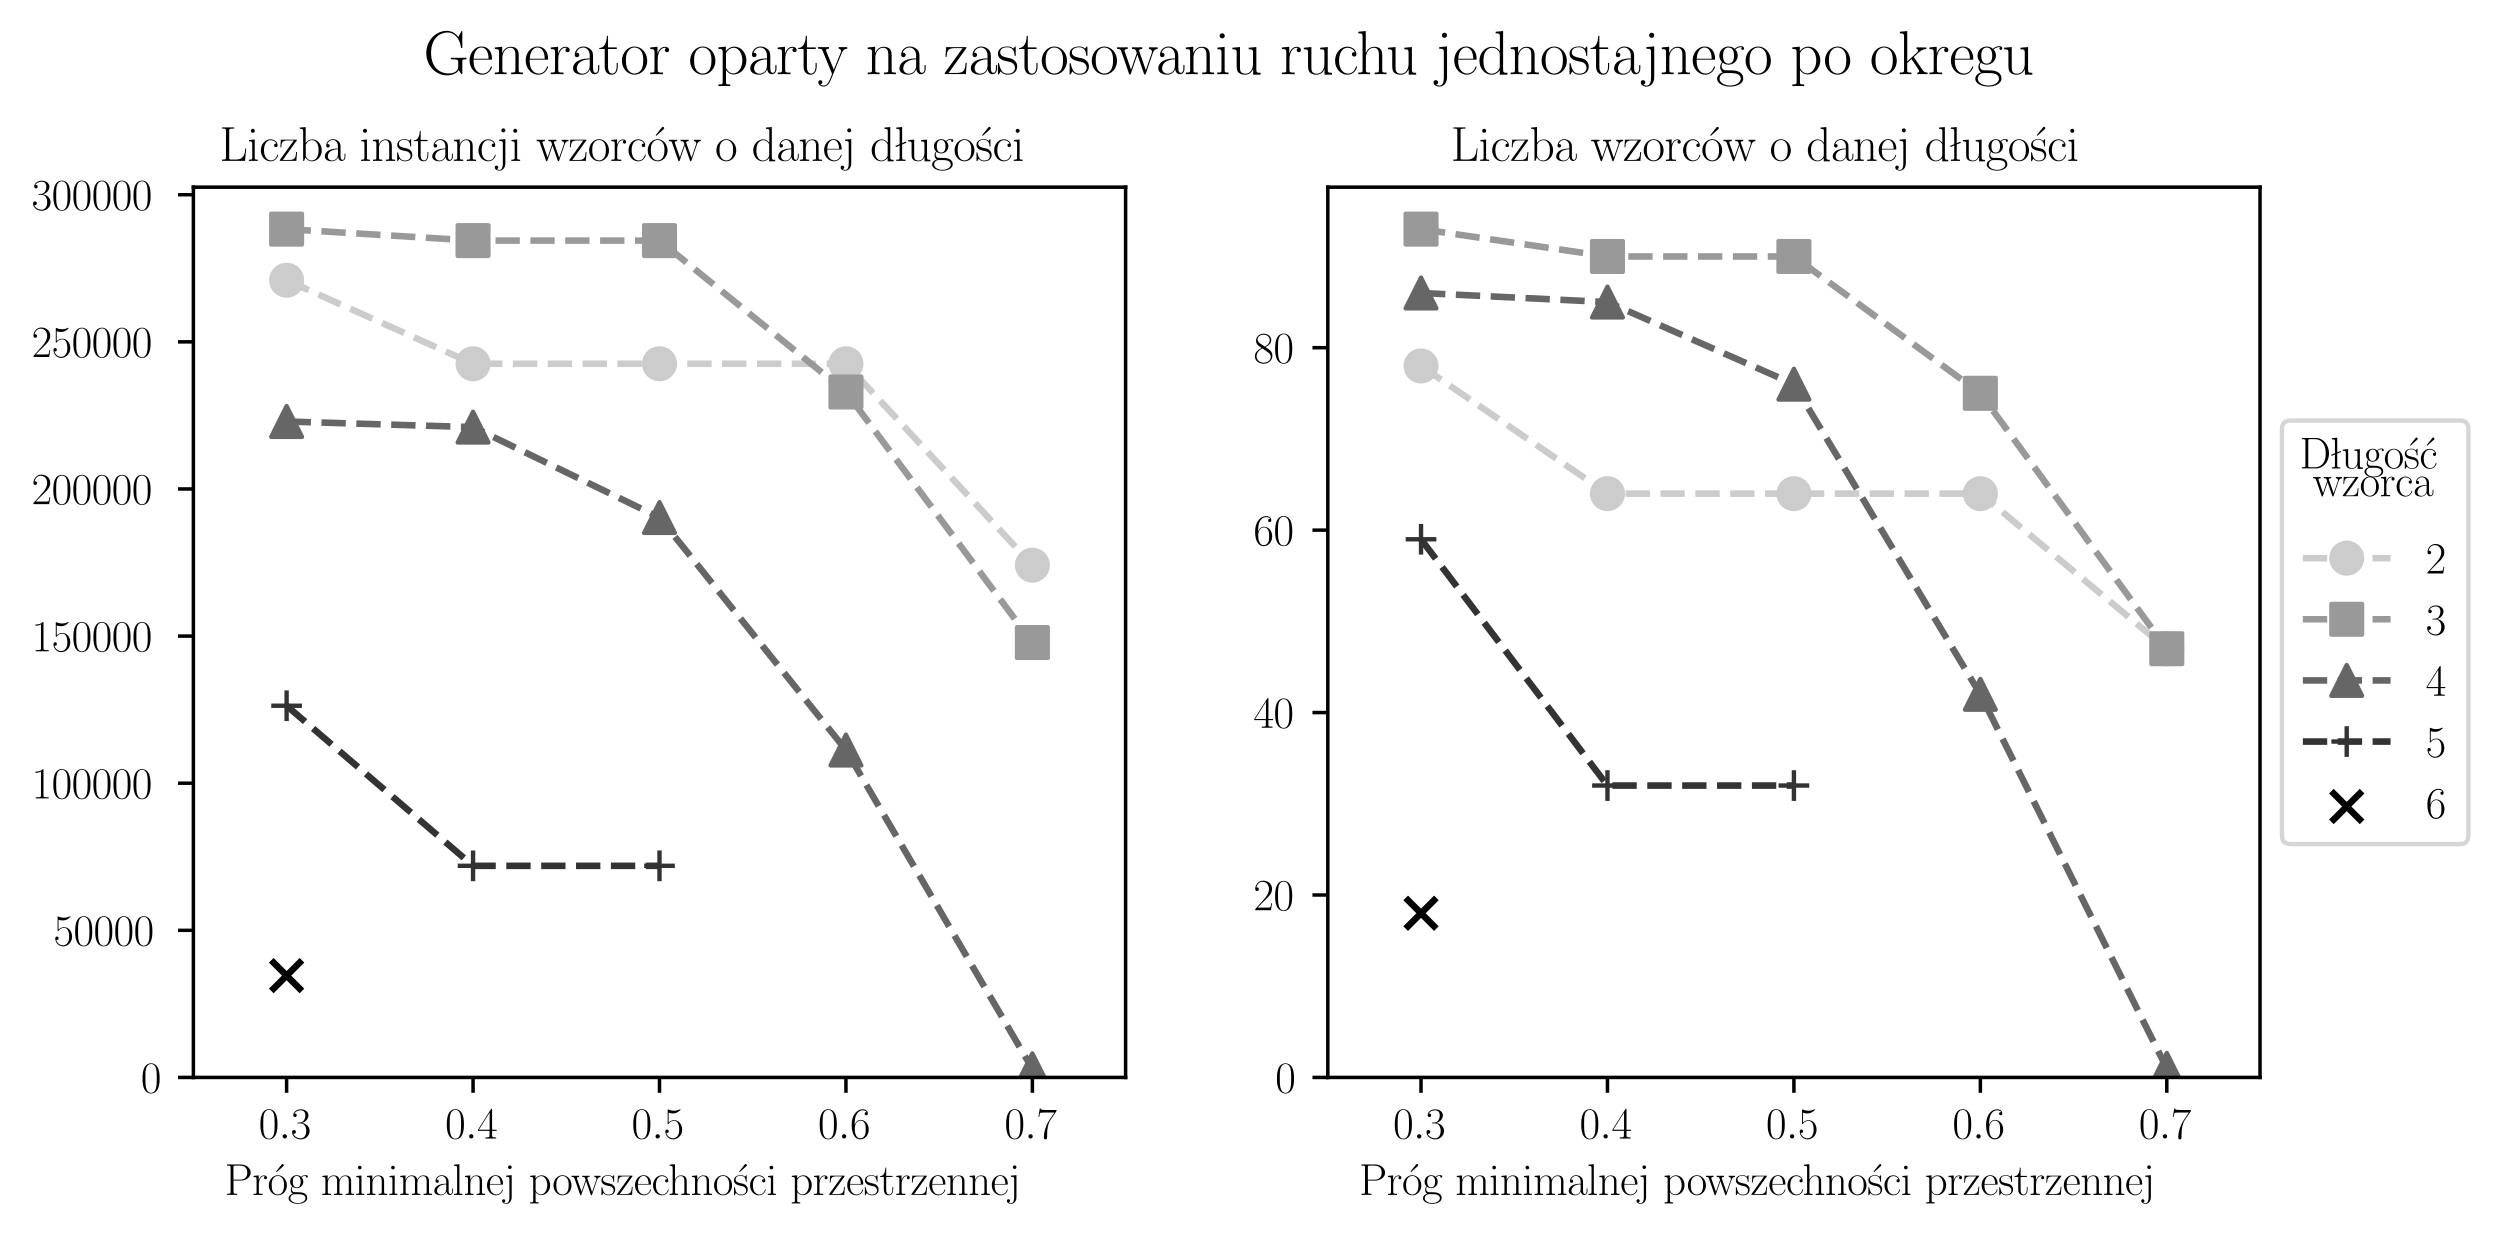 <?xml version="1.0" encoding="utf-8" standalone="no"?>
<!DOCTYPE svg PUBLIC "-//W3C//DTD SVG 1.1//EN"
  "http://www.w3.org/Graphics/SVG/1.1/DTD/svg11.dtd">
<svg xmlns:xlink="http://www.w3.org/1999/xlink" width="569.947pt" height="281.547pt" viewBox="0 0 569.947 281.547" xmlns="http://www.w3.org/2000/svg" version="1.1">
 <defs>
  <style type="text/css">*{stroke-linejoin: round; stroke-linecap: butt}</style>
 </defs>
 <g id="figure_1">
  <g id="patch_1">
   <path d="M 0 281.547 
L 569.947 281.547 
L 569.947 0 
L 0 0 
z
" style="fill: #ffffff"/>
  </g>
  <g id="axes_1">
   <g id="patch_2">
    <path d="M 44.088 245.636 
L 256.615 245.636 
L 256.615 42.667 
L 44.088 42.667 
z
" style="fill: #ffffff"/>
   </g>
   <g id="matplotlib.axis_1">
    <g id="xtick_1">
     <g id="line2d_1">
      <defs>
       <path id="m0554ab53e1" d="M 0 0 
L 0 3.5 
" style="stroke: #000000; stroke-width: 0.8"/>
      </defs>
      <g>
       <use xlink:href="#m0554ab53e1" x="65.341" y="245.636" style="stroke: #000000; stroke-width: 0.8"/>
      </g>
     </g>
     <g id="text_1">
      <!-- $\mathdefault{0.3}$ -->
      <g transform="translate(58.976 259.554)scale(0.1 -0.1)">
       <defs>
        <path id="CMR17-30" d="M 2688 2025 
C 2688 2416 2682 3080 2413 3591 
C 2176 4039 1798 4198 1466 4198 
C 1158 4198 768 4058 525 3597 
C 269 3118 243 2524 243 2025 
C 243 1661 250 1106 448 619 
C 723 -39 1216 -128 1466 -128 
C 1760 -128 2208 -7 2470 600 
C 2662 1042 2688 1559 2688 2025 
z
M 1466 -26 
C 1056 -26 813 325 723 812 
C 653 1188 653 1738 653 2096 
C 653 2588 653 2997 736 3387 
C 858 3929 1216 4096 1466 4096 
C 1728 4096 2067 3923 2189 3400 
C 2272 3036 2278 2607 2278 2096 
C 2278 1680 2278 1169 2202 792 
C 2067 95 1690 -26 1466 -26 
z
" transform="scale(0.016)"/>
        <path id="CMMI12-3a" d="M 1178 307 
C 1178 492 1024 619 870 619 
C 685 619 557 466 557 313 
C 557 128 710 0 864 0 
C 1050 0 1178 153 1178 307 
z
" transform="scale(0.016)"/>
        <path id="CMR17-33" d="M 1414 2157 
C 1984 2157 2234 1662 2234 1090 
C 2234 320 1824 25 1453 25 
C 1114 25 563 194 390 693 
C 422 680 454 680 486 680 
C 640 680 755 782 755 948 
C 755 1133 614 1216 486 1216 
C 378 1216 211 1165 211 926 
C 211 335 787 -128 1466 -128 
C 2176 -128 2720 430 2720 1085 
C 2720 1707 2208 2157 1600 2227 
C 2086 2328 2554 2756 2554 3329 
C 2554 3820 2048 4179 1472 4179 
C 890 4179 378 3829 378 3329 
C 378 3110 544 3072 627 3072 
C 762 3072 877 3155 877 3321 
C 877 3486 762 3569 627 3569 
C 602 3569 570 3569 544 3557 
C 730 3959 1235 4032 1459 4032 
C 1683 4032 2106 3925 2106 3320 
C 2106 3143 2080 2828 1862 2550 
C 1670 2304 1453 2304 1242 2284 
C 1210 2284 1062 2269 1037 2269 
C 992 2263 966 2257 966 2208 
C 966 2163 973 2157 1101 2157 
L 1414 2157 
z
" transform="scale(0.016)"/>
       </defs>
       <use xlink:href="#CMR17-30" transform="scale(0.996)"/>
       <use xlink:href="#CMMI12-3a" transform="translate(45.69 0)scale(0.996)"/>
       <use xlink:href="#CMR17-33" transform="translate(72.788 0)scale(0.996)"/>
      </g>
     </g>
    </g>
    <g id="xtick_2">
     <g id="line2d_2">
      <g>
       <use xlink:href="#m0554ab53e1" x="107.846" y="245.636" style="stroke: #000000; stroke-width: 0.8"/>
      </g>
     </g>
     <g id="text_2">
      <!-- $\mathdefault{0.4}$ -->
      <g transform="translate(101.481 259.554)scale(0.1 -0.1)">
       <defs>
        <path id="CMR17-34" d="M 2150 4122 
C 2150 4256 2144 4256 2029 4256 
L 128 1254 
L 128 1088 
L 1779 1088 
L 1779 457 
C 1779 224 1766 160 1318 160 
L 1197 160 
L 1197 0 
C 1402 0 1747 0 1965 0 
C 2182 0 2528 0 2733 0 
L 2733 160 
L 2611 160 
C 2163 160 2150 224 2150 457 
L 2150 1088 
L 2803 1088 
L 2803 1254 
L 2150 1254 
L 2150 4122 
z
M 1798 3703 
L 1798 1254 
L 256 1254 
L 1798 3703 
z
" transform="scale(0.016)"/>
       </defs>
       <use xlink:href="#CMR17-30" transform="scale(0.996)"/>
       <use xlink:href="#CMMI12-3a" transform="translate(45.69 0)scale(0.996)"/>
       <use xlink:href="#CMR17-34" transform="translate(72.788 0)scale(0.996)"/>
      </g>
     </g>
    </g>
    <g id="xtick_3">
     <g id="line2d_3">
      <g>
       <use xlink:href="#m0554ab53e1" x="150.351" y="245.636" style="stroke: #000000; stroke-width: 0.8"/>
      </g>
     </g>
     <g id="text_3">
      <!-- $\mathdefault{0.5}$ -->
      <g transform="translate(143.986 259.554)scale(0.1 -0.1)">
       <defs>
        <path id="CMR17-35" d="M 730 3692 
C 794 3666 1056 3584 1325 3584 
C 1920 3584 2246 3911 2432 4100 
C 2432 4157 2432 4192 2394 4192 
C 2387 4192 2374 4192 2323 4163 
C 2099 4058 1837 3973 1517 3973 
C 1325 3973 1037 3999 723 4139 
C 653 4171 640 4171 634 4171 
C 602 4171 595 4164 595 4037 
L 595 2203 
C 595 2089 595 2057 659 2057 
C 691 2057 704 2070 736 2114 
C 941 2401 1222 2522 1542 2522 
C 1766 2522 2246 2382 2246 1289 
C 2246 1085 2246 715 2054 421 
C 1894 159 1645 25 1370 25 
C 947 25 518 320 403 814 
C 429 807 480 795 506 795 
C 589 795 749 840 749 1038 
C 749 1210 627 1280 506 1280 
C 358 1280 262 1190 262 1011 
C 262 454 704 -128 1382 -128 
C 2042 -128 2669 440 2669 1264 
C 2669 2030 2170 2624 1549 2624 
C 1222 2624 947 2503 730 2274 
L 730 3692 
z
" transform="scale(0.016)"/>
       </defs>
       <use xlink:href="#CMR17-30" transform="scale(0.996)"/>
       <use xlink:href="#CMMI12-3a" transform="translate(45.69 0)scale(0.996)"/>
       <use xlink:href="#CMR17-35" transform="translate(72.788 0)scale(0.996)"/>
      </g>
     </g>
    </g>
    <g id="xtick_4">
     <g id="line2d_4">
      <g>
       <use xlink:href="#m0554ab53e1" x="192.857" y="245.636" style="stroke: #000000; stroke-width: 0.8"/>
      </g>
     </g>
     <g id="text_4">
      <!-- $\mathdefault{0.6}$ -->
      <g transform="translate(186.492 259.554)scale(0.1 -0.1)">
       <defs>
        <path id="CMR17-36" d="M 678 2176 
C 678 3690 1395 4032 1811 4032 
C 1946 4032 2272 4009 2400 3776 
C 2298 3776 2106 3776 2106 3553 
C 2106 3381 2246 3323 2336 3323 
C 2394 3323 2566 3348 2566 3560 
C 2566 3954 2246 4179 1805 4179 
C 1043 4179 243 3390 243 1984 
C 243 253 966 -128 1478 -128 
C 2099 -128 2688 427 2688 1283 
C 2688 2081 2170 2662 1517 2662 
C 1126 2662 838 2407 678 1960 
L 678 2176 
z
M 1478 25 
C 691 25 691 1200 691 1436 
C 691 1896 909 2560 1504 2560 
C 1613 2560 1926 2560 2138 2120 
C 2253 1870 2253 1609 2253 1289 
C 2253 944 2253 690 2118 434 
C 1978 171 1773 25 1478 25 
z
" transform="scale(0.016)"/>
       </defs>
       <use xlink:href="#CMR17-30" transform="scale(0.996)"/>
       <use xlink:href="#CMMI12-3a" transform="translate(45.69 0)scale(0.996)"/>
       <use xlink:href="#CMR17-36" transform="translate(72.788 0)scale(0.996)"/>
      </g>
     </g>
    </g>
    <g id="xtick_5">
     <g id="line2d_5">
      <g>
       <use xlink:href="#m0554ab53e1" x="235.362" y="245.636" style="stroke: #000000; stroke-width: 0.8"/>
      </g>
     </g>
     <g id="text_5">
      <!-- $\mathdefault{0.7}$ -->
      <g transform="translate(228.997 259.554)scale(0.1 -0.1)">
       <defs>
        <path id="CMR17-37" d="M 2886 3941 
L 2886 4081 
L 1382 4081 
C 634 4081 621 4165 595 4288 
L 480 4288 
L 294 3094 
L 410 3094 
C 429 3215 474 3540 550 3661 
C 589 3712 1062 3712 1171 3712 
L 2579 3712 
L 1869 2661 
C 1395 1954 1069 999 1069 165 
C 1069 89 1069 -128 1299 -128 
C 1530 -128 1530 89 1530 171 
L 1530 465 
C 1530 1508 1709 2196 2003 2636 
L 2886 3941 
z
" transform="scale(0.016)"/>
       </defs>
       <use xlink:href="#CMR17-30" transform="scale(0.996)"/>
       <use xlink:href="#CMMI12-3a" transform="translate(45.69 0)scale(0.996)"/>
       <use xlink:href="#CMR17-37" transform="translate(72.788 0)scale(0.996)"/>
      </g>
     </g>
    </g>
    <g id="text_6">
     <!-- Próg minimalnej powszechności przestrzennej -->
     <g transform="translate(51.223 272.41)scale(0.1 -0.1)">
      <defs>
       <path id="CMR17-50" d="M 1267 2042 
L 2291 2042 
C 3117 2042 3718 2578 3718 3184 
C 3718 3791 3130 4352 2291 4352 
L 333 4352 
L 333 4186 
C 774 4186 845 4186 845 3899 
L 845 446 
C 845 160 774 160 333 160 
L 333 0 
C 518 0 858 0 1056 0 
C 1254 0 1594 0 1779 0 
L 1779 160 
C 1338 160 1267 160 1267 446 
L 1267 2042 
z
M 1254 2176 
L 1254 3938 
C 1254 4155 1267 4186 1523 4186 
L 2170 4186 
C 2995 4186 3232 3714 3232 3184 
C 3232 2604 2950 2176 2170 2176 
L 1254 2176 
z
" transform="scale(0.016)"/>
       <path id="CMR17-72" d="M 960 1497 
C 960 2112 1222 2688 1702 2688 
C 1747 2688 1792 2682 1837 2662 
C 1837 2662 1696 2617 1696 2452 
C 1696 2298 1818 2234 1914 2234 
C 1990 2234 2131 2279 2131 2458 
C 2131 2663 1926 2790 1709 2790 
C 1222 2790 1011 2317 947 2093 
L 941 2093 
L 941 2790 
L 198 2720 
L 198 2554 
C 576 2554 634 2515 634 2208 
L 634 428 
C 634 184 608 153 198 153 
L 198 -13 
C 352 0 646 0 813 0 
C 998 0 1325 0 1498 -13 
L 1498 153 
C 1037 153 960 153 960 440 
L 960 1497 
z
" transform="scale(0.016)"/>
       <path id="CMR17-13" d="M 2221 4091 
C 2298 4161 2317 4174 2317 4244 
C 2317 4339 2234 4416 2144 4416 
C 2067 4416 2042 4384 1978 4308 
L 1254 3390 
C 1210 3333 1210 3327 1210 3320 
C 1210 3314 1267 3256 1280 3244 
L 2221 4091 
z
" transform="scale(0.016)"/>
       <path id="CMR17-6f" d="M 2758 1356 
C 2758 2176 2163 2816 1466 2816 
C 768 2816 173 2176 173 1356 
C 173 551 768 -64 1466 -64 
C 2163 -64 2758 551 2758 1356 
z
M 1466 51 
C 1165 51 909 230 762 480 
C 602 767 582 1126 582 1408 
C 582 1677 595 2010 762 2298 
C 890 2509 1139 2714 1466 2714 
C 1754 2714 1997 2554 2150 2330 
C 2349 2029 2349 1607 2349 1408 
C 2349 1158 2336 775 2163 467 
C 1984 173 1709 51 1466 51 
z
" transform="scale(0.016)"/>
       <path id="CMR17-67" d="M 710 1164 
C 832 1068 1043 960 1299 960 
C 1805 960 2240 1357 2240 1888 
C 2240 2054 2189 2310 1997 2509 
C 2176 2692 2438 2752 2586 2752 
C 2611 2752 2650 2752 2682 2734 
C 2656 2728 2598 2703 2598 2605 
C 2598 2527 2656 2471 2739 2471 
C 2835 2471 2886 2533 2886 2614 
C 2886 2731 2790 2854 2586 2854 
C 2330 2854 2106 2738 1926 2580 
C 1734 2753 1504 2816 1299 2816 
C 794 2816 358 2419 358 1888 
C 358 1522 570 1292 634 1228 
C 442 1004 442 743 442 711 
C 442 545 506 302 723 168 
C 390 85 128 -169 128 -486 
C 128 -943 736 -1280 1466 -1280 
C 2170 -1280 2803 -956 2803 -479 
C 2803 384 1856 384 1363 384 
C 1216 384 954 384 922 391 
C 723 423 589 602 589 826 
C 589 883 589 1024 710 1164 
z
M 1299 1068 
C 736 1068 736 1760 736 1889 
C 736 2016 736 2708 1299 2708 
C 1862 2708 1862 2016 1862 1889 
C 1862 1760 1862 1068 1299 1068 
z
M 1466 -1171 
C 826 -1171 384 -835 384 -486 
C 384 -289 493 -105 634 -4 
C 794 104 858 104 1293 104 
C 1818 104 2547 104 2547 -486 
C 2547 -835 2106 -1171 1466 -1171 
z
" transform="scale(0.016)"/>
       <path id="CMR17-6d" d="M 4326 1933 
C 4326 2252 4269 2790 3507 2790 
C 3072 2790 2771 2496 2656 2151 
L 2650 2151 
C 2573 2676 2195 2790 1837 2790 
C 1331 2790 1069 2400 973 2144 
L 966 2144 
L 966 2790 
L 211 2720 
L 211 2554 
C 589 2554 646 2515 646 2208 
L 646 428 
C 646 184 621 153 211 153 
L 211 -13 
C 365 0 646 0 813 0 
C 979 0 1267 0 1421 -13 
L 1421 153 
C 1011 153 986 178 986 428 
L 986 1658 
C 986 2247 1344 2688 1792 2688 
C 2266 2688 2317 2266 2317 1958 
L 2317 428 
C 2317 184 2291 153 1882 153 
L 1882 -13 
C 2035 0 2317 0 2483 0 
C 2650 0 2938 0 3091 -13 
L 3091 153 
C 2682 153 2656 178 2656 428 
L 2656 1658 
C 2656 2247 3014 2688 3462 2688 
C 3936 2688 3987 2266 3987 1958 
L 3987 428 
C 3987 184 3962 153 3552 153 
L 3552 -13 
C 3706 0 3987 0 4154 0 
C 4320 0 4608 0 4762 -13 
L 4762 153 
C 4352 153 4326 178 4326 428 
L 4326 1933 
z
" transform="scale(0.016)"/>
       <path id="CMR17-69" d="M 992 3909 
C 992 4049 877 4170 730 4170 
C 589 4170 467 4056 467 3909 
C 467 3769 582 3648 730 3648 
C 870 3648 992 3763 992 3909 
z
M 243 2706 
L 243 2541 
C 602 2541 653 2502 653 2197 
L 653 427 
C 653 184 627 153 218 153 
L 218 -13 
C 371 0 646 0 806 0 
C 960 0 1222 0 1370 -13 
L 1370 153 
C 992 153 979 191 979 420 
L 979 2776 
L 243 2706 
z
" transform="scale(0.016)"/>
       <path id="CMR17-6e" d="M 2656 1933 
C 2656 2259 2592 2790 1837 2790 
C 1331 2790 1069 2400 973 2144 
L 966 2144 
L 966 2790 
L 211 2720 
L 211 2554 
C 589 2554 646 2515 646 2208 
L 646 428 
C 646 184 621 153 211 153 
L 211 -13 
C 365 0 646 0 813 0 
C 979 0 1267 0 1421 -13 
L 1421 153 
C 1011 153 986 178 986 428 
L 986 1658 
C 986 2247 1344 2688 1792 2688 
C 2266 2688 2317 2266 2317 1958 
L 2317 428 
C 2317 184 2291 153 1882 153 
L 1882 -13 
C 2035 0 2317 0 2483 0 
C 2650 0 2938 0 3091 -13 
L 3091 153 
C 2682 153 2656 178 2656 428 
L 2656 1933 
z
" transform="scale(0.016)"/>
       <path id="CMR17-61" d="M 2304 1653 
C 2304 2072 2304 2294 2035 2543 
C 1798 2752 1523 2816 1306 2816 
C 800 2816 435 2407 435 1971 
C 435 1728 627 1728 666 1728 
C 749 1728 896 1778 896 1954 
C 896 2112 774 2181 666 2181 
C 640 2181 608 2174 589 2168 
C 723 2592 1069 2714 1293 2714 
C 1613 2714 1965 2429 1965 1885 
L 1965 1600 
C 1587 1600 1133 1549 774 1357 
C 371 1133 256 813 256 570 
C 256 77 832 -64 1171 -64 
C 1523 -64 1850 139 1990 511 
C 2003 233 2182 -18 2464 -18 
C 2598 -18 2938 70 2938 567 
L 2938 920 
L 2822 920 
L 2822 562 
C 2822 178 2650 128 2566 128 
C 2304 128 2304 458 2304 738 
L 2304 1653 
z
M 1965 870 
C 1965 317 1568 38 1216 38 
C 896 38 646 275 646 570 
C 646 761 730 1100 1101 1305 
C 1408 1478 1760 1504 1965 1504 
L 1965 870 
z
" transform="scale(0.016)"/>
       <path id="CMR17-6c" d="M 979 4396 
L 218 4326 
L 218 4160 
C 595 4160 653 4122 653 3817 
L 653 426 
C 653 184 627 153 218 153 
L 218 -13 
C 371 0 653 0 813 0 
C 979 0 1261 0 1414 -13 
L 1414 153 
C 1005 153 979 178 979 426 
L 979 4396 
z
" transform="scale(0.016)"/>
       <path id="CMR17-65" d="M 2438 1472 
C 2464 1498 2464 1511 2464 1576 
C 2464 2238 2118 2816 1389 2816 
C 710 2816 173 2169 173 1383 
C 173 551 781 -64 1459 -64 
C 2176 -64 2458 607 2458 740 
C 2458 784 2419 784 2406 784 
C 2362 784 2355 771 2330 696 
C 2189 265 1837 51 1504 51 
C 1229 51 954 203 781 480 
C 582 803 582 1176 582 1472 
L 2438 1472 
z
M 589 1568 
C 634 2505 1126 2714 1382 2714 
C 1818 2714 2112 2297 2118 1568 
L 589 1568 
z
" transform="scale(0.016)"/>
       <path id="CMR17-6a" d="M 1165 3963 
C 1165 4103 1050 4224 902 4224 
C 762 4224 640 4110 640 3963 
C 640 3823 755 3702 902 3702 
C 1043 3702 1165 3817 1165 3963 
z
M 365 2754 
L 365 2588 
C 787 2588 838 2543 838 2235 
L 838 -359 
C 838 -678 781 -1178 403 -1178 
C 358 -1178 186 -1178 45 -1082 
C 90 -1075 250 -1031 250 -851 
C 250 -729 166 -621 19 -621 
C -122 -621 -211 -717 -211 -858 
C -211 -1114 70 -1280 397 -1280 
C 838 -1280 1165 -877 1165 -332 
L 1165 2825 
L 365 2754 
z
" transform="scale(0.016)"/>
       <path id="CMR17-70" d="M 1408 -1063 
C 998 -1063 973 -1037 973 -789 
L 973 402 
C 1158 134 1427 -38 1766 -38 
C 2406 -38 3053 523 3053 1388 
C 3053 2191 2496 2802 1837 2802 
C 1453 2802 1139 2592 960 2338 
L 960 2802 
L 198 2732 
L 198 2567 
C 576 2567 634 2528 634 2223 
L 634 -789 
C 634 -1031 608 -1063 198 -1063 
L 198 -1228 
C 352 -1216 634 -1216 800 -1216 
C 966 -1216 1254 -1216 1408 -1228 
L 1408 -1063 
z
M 973 2012 
C 973 2102 973 2235 1222 2471 
C 1254 2497 1472 2688 1792 2688 
C 2259 2688 2643 2108 2643 1382 
C 2643 656 2234 64 1728 64 
C 1498 64 1248 172 1056 472 
C 973 612 973 650 973 752 
L 973 2012 
z
" transform="scale(0.016)"/>
       <path id="CMR17-77" d="M 3725 2183 
C 3853 2560 4109 2560 4205 2560 
L 4205 2732 
C 4077 2732 3949 2732 3821 2732 
C 3699 2732 3424 2732 3315 2738 
L 3315 2560 
C 3514 2560 3622 2445 3622 2286 
C 3622 2241 3610 2184 3597 2140 
L 2995 407 
L 2342 2275 
C 2330 2319 2310 2370 2310 2395 
C 2310 2560 2528 2560 2630 2560 
L 2630 2738 
C 2483 2732 2214 2732 2061 2732 
C 1901 2732 1734 2732 1587 2738 
L 1587 2560 
C 1939 2560 1939 2547 2074 2149 
L 1485 451 
L 851 2281 
C 819 2363 819 2376 819 2395 
C 819 2560 1037 2560 1139 2560 
L 1139 2738 
C 986 2732 717 2732 557 2732 
C 416 2732 198 2732 64 2738 
L 64 2560 
C 346 2560 416 2541 486 2331 
L 1274 49 
C 1299 -33 1318 -52 1370 -52 
C 1414 -52 1440 -39 1472 56 
L 2131 1980 
L 2797 56 
C 2829 -39 2854 -52 2899 -52 
C 2950 -52 2970 -33 2995 50 
L 3725 2183 
z
" transform="scale(0.016)"/>
       <path id="CMR17-73" d="M 1978 2697 
C 1978 2813 1971 2819 1933 2819 
C 1907 2819 1901 2813 1824 2717 
C 1805 2691 1747 2626 1728 2601 
C 1523 2819 1235 2819 1126 2819 
C 416 2819 160 2447 160 2076 
C 160 1498 813 1365 998 1325 
C 1402 1243 1542 1217 1677 1101 
C 1760 1025 1901 884 1901 654 
C 1901 384 1747 38 1158 38 
C 602 38 403 460 288 1021 
C 269 1110 269 1117 218 1117 
C 166 1117 160 1110 160 983 
L 160 63 
C 160 -51 166 -58 205 -58 
C 237 -58 243 -51 275 0 
C 314 57 410 211 448 276 
C 576 103 800 -64 1158 -64 
C 1792 -64 2131 283 2131 784 
C 2131 1112 1958 1285 1875 1362 
C 1683 1561 1459 1606 1190 1657 
C 838 1735 390 1825 390 2217 
C 390 2383 480 2737 1126 2737 
C 1811 2737 1850 2094 1862 1888 
C 1869 1856 1901 1849 1920 1849 
C 1978 1849 1978 1869 1978 1978 
L 1978 2697 
z
" transform="scale(0.016)"/>
       <path id="CMR17-7a" d="M 2310 2605 
C 2362 2670 2362 2682 2362 2695 
C 2362 2752 2336 2752 2221 2752 
L 275 2752 
L 211 1760 
L 326 1760 
C 371 2381 442 2650 1178 2650 
L 1958 2650 
L 128 96 
C 128 0 134 0 269 0 
L 2291 0 
L 2381 1152 
L 2266 1152 
C 2214 442 2131 115 1350 115 
L 531 115 
L 2310 2605 
z
" transform="scale(0.016)"/>
       <path id="CMR17-63" d="M 2234 2240 
C 2112 2240 1933 2240 1933 2017 
C 1933 1838 2080 1787 2163 1787 
C 2208 1787 2394 1807 2394 2024 
C 2394 2467 1958 2803 1466 2803 
C 787 2803 211 2178 211 1363 
C 211 516 813 -64 1466 -64 
C 2259 -64 2458 677 2458 748 
C 2458 774 2451 793 2406 793 
C 2362 793 2355 787 2330 703 
C 2163 180 1798 51 1523 51 
C 1114 51 621 427 621 1369 
C 621 2338 1094 2688 1472 2688 
C 1722 2688 2093 2573 2234 2240 
z
" transform="scale(0.016)"/>
       <path id="CMR17-68" d="M 2656 1933 
C 2656 2259 2592 2790 1837 2790 
C 1312 2790 1056 2368 979 2157 
L 973 2157 
L 973 4396 
L 211 4326 
L 211 4160 
C 589 4160 646 4122 646 3817 
L 646 426 
C 646 184 621 153 211 153 
L 211 -13 
C 365 0 646 0 813 0 
C 979 0 1267 0 1421 -13 
L 1421 153 
C 1011 153 986 178 986 428 
L 986 1658 
C 986 2247 1344 2688 1792 2688 
C 2266 2688 2317 2266 2317 1958 
L 2317 428 
C 2317 184 2291 153 1882 153 
L 1882 -13 
C 2035 0 2317 0 2483 0 
C 2650 0 2938 0 3091 -13 
L 3091 153 
C 2682 153 2656 178 2656 428 
L 2656 1933 
z
" transform="scale(0.016)"/>
       <path id="CMR17-74" d="M 966 2560 
L 1862 2560 
L 1862 2725 
L 966 2725 
L 966 3904 
L 851 3904 
C 838 3245 614 2668 70 2668 
L 70 2560 
L 627 2560 
L 627 771 
C 627 650 627 -64 1370 -64 
C 1747 -64 1965 306 1965 777 
L 1965 1140 
L 1850 1140 
L 1850 783 
C 1850 344 1677 51 1408 51 
C 1222 51 966 178 966 758 
L 966 2560 
z
" transform="scale(0.016)"/>
      </defs>
      <use xlink:href="#CMR17-50" transform="scale(0.996)"/>
      <use xlink:href="#CMR17-72" transform="translate(62.586 0)scale(0.996)"/>
      <use xlink:href="#CMR17-13" transform="translate(97.867 0)scale(0.996)"/>
      <use xlink:href="#CMR17-6f" transform="translate(97.867 0)scale(0.996)"/>
      <use xlink:href="#CMR17-67" transform="translate(143.558 0)scale(0.996)"/>
      <use xlink:href="#CMR17-6d" transform="translate(219.324 0)scale(0.996)"/>
      <use xlink:href="#CMR17-69" transform="translate(296.244 0)scale(0.996)"/>
      <use xlink:href="#CMR17-6e" transform="translate(321.115 0)scale(0.996)"/>
      <use xlink:href="#CMR17-69" transform="translate(372.01 0)scale(0.996)"/>
      <use xlink:href="#CMR17-6d" transform="translate(396.881 0)scale(0.996)"/>
      <use xlink:href="#CMR17-61" transform="translate(473.801 0)scale(0.996)"/>
      <use xlink:href="#CMR17-6c" transform="translate(519.491 0)scale(0.996)"/>
      <use xlink:href="#CMR17-6e" transform="translate(544.362 0)scale(0.996)"/>
      <use xlink:href="#CMR17-65" transform="translate(595.258 0)scale(0.996)"/>
      <use xlink:href="#CMR17-6a" transform="translate(635.743 0)scale(0.996)"/>
      <use xlink:href="#CMR17-70" transform="translate(693.293 0)scale(0.996)"/>
      <use xlink:href="#CMR17-6f" transform="translate(746.791 0)scale(0.996)"/>
      <use xlink:href="#CMR17-77" transform="translate(789.879 0)scale(0.996)"/>
      <use xlink:href="#CMR17-73" transform="translate(856.388 0)scale(0.996)"/>
      <use xlink:href="#CMR17-7a" transform="translate(892.19 0)scale(0.996)"/>
      <use xlink:href="#CMR17-65" transform="translate(932.675 0)scale(0.996)"/>
      <use xlink:href="#CMR17-63" transform="translate(973.161 0)scale(0.996)"/>
      <use xlink:href="#CMR17-68" transform="translate(1011.044 0)scale(0.996)"/>
      <use xlink:href="#CMR17-6e" transform="translate(1061.94 0)scale(0.996)"/>
      <use xlink:href="#CMR17-6f" transform="translate(1112.835 0)scale(0.996)"/>
      <use xlink:href="#CMR17-13" transform="translate(1153.581 0)scale(0.996)"/>
      <use xlink:href="#CMR17-73" transform="translate(1158.525 0)scale(0.996)"/>
      <use xlink:href="#CMR17-63" transform="translate(1194.327 0)scale(0.996)"/>
      <use xlink:href="#CMR17-69" transform="translate(1234.812 0)scale(0.996)"/>
      <use xlink:href="#CMR17-70" transform="translate(1289.76 0)scale(0.996)"/>
      <use xlink:href="#CMR17-72" transform="translate(1340.655 0)scale(0.996)"/>
      <use xlink:href="#CMR17-7a" transform="translate(1375.936 0)scale(0.996)"/>
      <use xlink:href="#CMR17-65" transform="translate(1416.421 0)scale(0.996)"/>
      <use xlink:href="#CMR17-73" transform="translate(1456.907 0)scale(0.996)"/>
      <use xlink:href="#CMR17-74" transform="translate(1492.708 0)scale(0.996)"/>
      <use xlink:href="#CMR17-72" transform="translate(1527.989 0)scale(0.996)"/>
      <use xlink:href="#CMR17-7a" transform="translate(1563.27 0)scale(0.996)"/>
      <use xlink:href="#CMR17-65" transform="translate(1603.756 0)scale(0.996)"/>
      <use xlink:href="#CMR17-6e" transform="translate(1644.241 0)scale(0.996)"/>
      <use xlink:href="#CMR17-6e" transform="translate(1695.137 0)scale(0.996)"/>
      <use xlink:href="#CMR17-65" transform="translate(1746.032 0)scale(0.996)"/>
      <use xlink:href="#CMR17-6a" transform="translate(1786.518 0)scale(0.996)"/>
     </g>
    </g>
   </g>
   <g id="matplotlib.axis_2">
    <g id="ytick_1">
     <g id="line2d_6">
      <defs>
       <path id="md24bba6592" d="M 0 0 
L -3.5 0 
" style="stroke: #000000; stroke-width: 0.8"/>
      </defs>
      <g>
       <use xlink:href="#md24bba6592" x="44.088" y="245.636" style="stroke: #000000; stroke-width: 0.8"/>
      </g>
     </g>
     <g id="text_7">
      <!-- $\mathdefault{0}$ -->
      <g transform="translate(32.107 249.095)scale(0.1 -0.1)">
       <use xlink:href="#CMR17-30" transform="scale(0.996)"/>
      </g>
     </g>
    </g>
    <g id="ytick_2">
     <g id="line2d_7">
      <g>
       <use xlink:href="#md24bba6592" x="44.088" y="212.095" style="stroke: #000000; stroke-width: 0.8"/>
      </g>
     </g>
     <g id="text_8">
      <!-- $\mathdefault{50000}$ -->
      <g transform="translate(12.181 215.555)scale(0.1 -0.1)">
       <use xlink:href="#CMR17-35" transform="scale(0.996)"/>
       <use xlink:href="#CMR17-30" transform="translate(45.69 0)scale(0.996)"/>
       <use xlink:href="#CMR17-30" transform="translate(91.381 0)scale(0.996)"/>
       <use xlink:href="#CMR17-30" transform="translate(137.071 0)scale(0.996)"/>
       <use xlink:href="#CMR17-30" transform="translate(182.762 0)scale(0.996)"/>
      </g>
     </g>
    </g>
    <g id="ytick_3">
     <g id="line2d_8">
      <g>
       <use xlink:href="#md24bba6592" x="44.088" y="178.555" style="stroke: #000000; stroke-width: 0.8"/>
      </g>
     </g>
     <g id="text_9">
      <!-- $\mathdefault{100000}$ -->
      <g transform="translate(7.2 182.015)scale(0.1 -0.1)">
       <defs>
        <path id="CMR17-31" d="M 1702 4058 
C 1702 4192 1696 4192 1606 4192 
C 1357 3916 979 3827 621 3827 
C 602 3827 570 3827 563 3808 
C 557 3795 557 3782 557 3648 
C 755 3648 1088 3686 1344 3839 
L 1344 461 
C 1344 236 1331 160 781 160 
L 589 160 
L 589 0 
C 896 0 1216 0 1523 0 
C 1830 0 2150 0 2458 0 
L 2458 160 
L 2266 160 
C 1715 160 1702 230 1702 458 
L 1702 4058 
z
" transform="scale(0.016)"/>
       </defs>
       <use xlink:href="#CMR17-31" transform="scale(0.996)"/>
       <use xlink:href="#CMR17-30" transform="translate(45.69 0)scale(0.996)"/>
       <use xlink:href="#CMR17-30" transform="translate(91.381 0)scale(0.996)"/>
       <use xlink:href="#CMR17-30" transform="translate(137.071 0)scale(0.996)"/>
       <use xlink:href="#CMR17-30" transform="translate(182.762 0)scale(0.996)"/>
       <use xlink:href="#CMR17-30" transform="translate(228.452 0)scale(0.996)"/>
      </g>
     </g>
    </g>
    <g id="ytick_4">
     <g id="line2d_9">
      <g>
       <use xlink:href="#md24bba6592" x="44.088" y="145.015" style="stroke: #000000; stroke-width: 0.8"/>
      </g>
     </g>
     <g id="text_10">
      <!-- $\mathdefault{150000}$ -->
      <g transform="translate(7.2 148.474)scale(0.1 -0.1)">
       <use xlink:href="#CMR17-31" transform="scale(0.996)"/>
       <use xlink:href="#CMR17-35" transform="translate(45.69 0)scale(0.996)"/>
       <use xlink:href="#CMR17-30" transform="translate(91.381 0)scale(0.996)"/>
       <use xlink:href="#CMR17-30" transform="translate(137.071 0)scale(0.996)"/>
       <use xlink:href="#CMR17-30" transform="translate(182.762 0)scale(0.996)"/>
       <use xlink:href="#CMR17-30" transform="translate(228.452 0)scale(0.996)"/>
      </g>
     </g>
    </g>
    <g id="ytick_5">
     <g id="line2d_10">
      <g>
       <use xlink:href="#md24bba6592" x="44.088" y="111.475" style="stroke: #000000; stroke-width: 0.8"/>
      </g>
     </g>
     <g id="text_11">
      <!-- $\mathdefault{200000}$ -->
      <g transform="translate(7.2 114.934)scale(0.1 -0.1)">
       <defs>
        <path id="CMR17-32" d="M 2669 989 
L 2554 989 
C 2490 536 2438 459 2413 420 
C 2381 369 1920 369 1830 369 
L 602 369 
C 832 619 1280 1072 1824 1597 
C 2214 1967 2669 2402 2669 3035 
C 2669 3790 2067 4224 1395 4224 
C 691 4224 262 3604 262 3030 
C 262 2780 448 2748 525 2748 
C 589 2748 781 2787 781 3010 
C 781 3207 614 3264 525 3264 
C 486 3264 448 3258 422 3245 
C 544 3790 915 4058 1306 4058 
C 1862 4058 2227 3617 2227 3035 
C 2227 2479 1901 2000 1536 1584 
L 262 146 
L 262 0 
L 2515 0 
L 2669 989 
z
" transform="scale(0.016)"/>
       </defs>
       <use xlink:href="#CMR17-32" transform="scale(0.996)"/>
       <use xlink:href="#CMR17-30" transform="translate(45.69 0)scale(0.996)"/>
       <use xlink:href="#CMR17-30" transform="translate(91.381 0)scale(0.996)"/>
       <use xlink:href="#CMR17-30" transform="translate(137.071 0)scale(0.996)"/>
       <use xlink:href="#CMR17-30" transform="translate(182.762 0)scale(0.996)"/>
       <use xlink:href="#CMR17-30" transform="translate(228.452 0)scale(0.996)"/>
      </g>
     </g>
    </g>
    <g id="ytick_6">
     <g id="line2d_11">
      <g>
       <use xlink:href="#md24bba6592" x="44.088" y="77.935" style="stroke: #000000; stroke-width: 0.8"/>
      </g>
     </g>
     <g id="text_12">
      <!-- $\mathdefault{250000}$ -->
      <g transform="translate(7.2 81.394)scale(0.1 -0.1)">
       <use xlink:href="#CMR17-32" transform="scale(0.996)"/>
       <use xlink:href="#CMR17-35" transform="translate(45.69 0)scale(0.996)"/>
       <use xlink:href="#CMR17-30" transform="translate(91.381 0)scale(0.996)"/>
       <use xlink:href="#CMR17-30" transform="translate(137.071 0)scale(0.996)"/>
       <use xlink:href="#CMR17-30" transform="translate(182.762 0)scale(0.996)"/>
       <use xlink:href="#CMR17-30" transform="translate(228.452 0)scale(0.996)"/>
      </g>
     </g>
    </g>
    <g id="ytick_7">
     <g id="line2d_12">
      <g>
       <use xlink:href="#md24bba6592" x="44.088" y="44.395" style="stroke: #000000; stroke-width: 0.8"/>
      </g>
     </g>
     <g id="text_13">
      <!-- $\mathdefault{300000}$ -->
      <g transform="translate(7.2 47.854)scale(0.1 -0.1)">
       <use xlink:href="#CMR17-33" transform="scale(0.996)"/>
       <use xlink:href="#CMR17-30" transform="translate(45.69 0)scale(0.996)"/>
       <use xlink:href="#CMR17-30" transform="translate(91.381 0)scale(0.996)"/>
       <use xlink:href="#CMR17-30" transform="translate(137.071 0)scale(0.996)"/>
       <use xlink:href="#CMR17-30" transform="translate(182.762 0)scale(0.996)"/>
       <use xlink:href="#CMR17-30" transform="translate(228.452 0)scale(0.996)"/>
      </g>
     </g>
    </g>
   </g>
   <g id="PathCollection_1">
    <defs>
     <path id="m92ed213262" d="M -3.5 3.5 
L 3.5 -3.5 
M -3.5 -3.5 
L 3.5 3.5 
" style="stroke: #000000; stroke-width: 1.5"/>
    </defs>
    <g clip-path="url(#p1320761925)">
     <use xlink:href="#m92ed213262" x="65.341" y="222.423" style="stroke: #000000; stroke-width: 1.5"/>
    </g>
   </g>
   <g id="line2d_13">
    <path d="M 65.341 63.885 
L 107.846 82.926 
L 150.351 82.926 
L 192.857 82.926 
L 235.362 128.843 
" clip-path="url(#p1320761925)" style="fill: none; stroke-dasharray: 5.55,2.4; stroke-dashoffset: 0; stroke: #cccccc; stroke-width: 1.5"/>
    <defs>
     <path id="m65c6a8fa6b" d="M 0 3.5 
C 0.928 3.5 1.819 3.131 2.475 2.475 
C 3.131 1.819 3.5 0.928 3.5 0 
C 3.5 -0.928 3.131 -1.819 2.475 -2.475 
C 1.819 -3.131 0.928 -3.5 0 -3.5 
C -0.928 -3.5 -1.819 -3.131 -2.475 -2.475 
C -3.131 -1.819 -3.5 -0.928 -3.5 0 
C -3.5 0.928 -3.131 1.819 -2.475 2.475 
C -1.819 3.131 -0.928 3.5 0 3.5 
z
" style="stroke: #cccccc"/>
    </defs>
    <g clip-path="url(#p1320761925)">
     <use xlink:href="#m65c6a8fa6b" x="65.341" y="63.885" style="fill: #cccccc; stroke: #cccccc"/>
     <use xlink:href="#m65c6a8fa6b" x="107.846" y="82.926" style="fill: #cccccc; stroke: #cccccc"/>
     <use xlink:href="#m65c6a8fa6b" x="150.351" y="82.926" style="fill: #cccccc; stroke: #cccccc"/>
     <use xlink:href="#m65c6a8fa6b" x="192.857" y="82.926" style="fill: #cccccc; stroke: #cccccc"/>
     <use xlink:href="#m65c6a8fa6b" x="235.362" y="128.843" style="fill: #cccccc; stroke: #cccccc"/>
    </g>
   </g>
   <g id="line2d_14">
    <path d="M 65.341 52.238 
L 107.846 54.849 
L 150.351 54.849 
L 192.857 89.362 
L 235.362 146.486 
" clip-path="url(#p1320761925)" style="fill: none; stroke-dasharray: 5.55,2.4; stroke-dashoffset: 0; stroke: #999999; stroke-width: 1.5"/>
    <defs>
     <path id="m600aac7311" d="M -3.5 3.5 
L 3.5 3.5 
L 3.5 -3.5 
L -3.5 -3.5 
z
" style="stroke: #999999; stroke-linejoin: miter"/>
    </defs>
    <g clip-path="url(#p1320761925)">
     <use xlink:href="#m600aac7311" x="65.341" y="52.238" style="fill: #999999; stroke: #999999; stroke-linejoin: miter"/>
     <use xlink:href="#m600aac7311" x="107.846" y="54.849" style="fill: #999999; stroke: #999999; stroke-linejoin: miter"/>
     <use xlink:href="#m600aac7311" x="150.351" y="54.849" style="fill: #999999; stroke: #999999; stroke-linejoin: miter"/>
     <use xlink:href="#m600aac7311" x="192.857" y="89.362" style="fill: #999999; stroke: #999999; stroke-linejoin: miter"/>
     <use xlink:href="#m600aac7311" x="235.362" y="146.486" style="fill: #999999; stroke: #999999; stroke-linejoin: miter"/>
    </g>
   </g>
   <g id="line2d_15">
    <path d="M 65.341 96.095 
L 107.846 97.373 
L 150.351 117.986 
L 192.857 170.993 
L 235.362 243.662 
" clip-path="url(#p1320761925)" style="fill: none; stroke-dasharray: 5.55,2.4; stroke-dashoffset: 0; stroke: #666666; stroke-width: 1.5"/>
    <defs>
     <path id="m4d8dc692dd" d="M 0 -3.5 
L -3.5 3.5 
L 3.5 3.5 
z
" style="stroke: #666666; stroke-linejoin: miter"/>
    </defs>
    <g clip-path="url(#p1320761925)">
     <use xlink:href="#m4d8dc692dd" x="65.341" y="96.095" style="fill: #666666; stroke: #666666; stroke-linejoin: miter"/>
     <use xlink:href="#m4d8dc692dd" x="107.846" y="97.373" style="fill: #666666; stroke: #666666; stroke-linejoin: miter"/>
     <use xlink:href="#m4d8dc692dd" x="150.351" y="117.986" style="fill: #666666; stroke: #666666; stroke-linejoin: miter"/>
     <use xlink:href="#m4d8dc692dd" x="192.857" y="170.993" style="fill: #666666; stroke: #666666; stroke-linejoin: miter"/>
     <use xlink:href="#m4d8dc692dd" x="235.362" y="243.662" style="fill: #666666; stroke: #666666; stroke-linejoin: miter"/>
    </g>
   </g>
   <g id="line2d_16">
    <path d="M 65.341 160.894 
L 107.846 197.39 
L 150.351 197.39 
" clip-path="url(#p1320761925)" style="fill: none; stroke-dasharray: 5.55,2.4; stroke-dashoffset: 0; stroke: #333333; stroke-width: 1.5"/>
    <defs>
     <path id="mef0610ff97" d="M -3.5 0 
L 3.5 0 
M 0 3.5 
L 0 -3.5 
" style="stroke: #333333"/>
    </defs>
    <g clip-path="url(#p1320761925)">
     <use xlink:href="#mef0610ff97" x="65.341" y="160.894" style="fill: #333333; stroke: #333333"/>
     <use xlink:href="#mef0610ff97" x="107.846" y="197.39" style="fill: #333333; stroke: #333333"/>
     <use xlink:href="#mef0610ff97" x="150.351" y="197.39" style="fill: #333333; stroke: #333333"/>
    </g>
   </g>
   <g id="patch_3">
    <path d="M 44.088 245.636 
L 44.088 42.667 
" style="fill: none; stroke: #000000; stroke-width: 0.8; stroke-linejoin: miter; stroke-linecap: square"/>
   </g>
   <g id="patch_4">
    <path d="M 256.615 245.636 
L 256.615 42.667 
" style="fill: none; stroke: #000000; stroke-width: 0.8; stroke-linejoin: miter; stroke-linecap: square"/>
   </g>
   <g id="patch_5">
    <path d="M 44.088 245.636 
L 256.615 245.636 
" style="fill: none; stroke: #000000; stroke-width: 0.8; stroke-linejoin: miter; stroke-linecap: square"/>
   </g>
   <g id="patch_6">
    <path d="M 44.088 42.667 
L 256.615 42.667 
" style="fill: none; stroke: #000000; stroke-width: 0.8; stroke-linejoin: miter; stroke-linecap: square"/>
   </g>
   <g id="text_14">
    <!-- Liczba instancji wzorców o danej długości -->
    <g transform="translate(50.047 36.667)scale(0.11 -0.11)">
     <defs>
      <path id="CMR17-4c" d="M 3469 1615 
L 3354 1615 
C 3302 983 3219 166 2125 166 
L 1530 166 
C 1274 166 1261 197 1261 414 
L 1261 3898 
C 1261 4129 1274 4192 1760 4192 
L 1901 4192 
L 1901 4352 
C 1638 4352 1331 4352 1069 4352 
C 870 4352 512 4352 326 4352 
L 326 4192 
C 768 4192 838 4192 838 3905 
L 838 452 
C 838 166 768 166 326 166 
L 326 0 
L 3315 0 
L 3469 1615 
z
" transform="scale(0.016)"/>
      <path id="CMR17-62" d="M 960 4396 
L 198 4326 
L 198 4160 
C 576 4160 634 4122 634 3817 
L 634 -13 
L 749 -13 
L 934 441 
C 1120 141 1395 -64 1766 -64 
C 2406 -64 3053 500 3053 1370 
C 3053 2188 2477 2790 1830 2790 
C 1434 2790 1152 2579 960 2330 
L 960 4396 
z
M 973 2004 
C 973 2118 973 2138 1062 2272 
C 1312 2657 1670 2688 1792 2688 
C 1984 2688 2643 2585 2643 1376 
C 2643 108 1888 38 1734 38 
C 1536 38 1248 114 1043 486 
C 973 608 973 621 973 735 
L 973 2004 
z
" transform="scale(0.016)"/>
      <path id="CMR17-64" d="M 1869 4326 
L 1869 4160 
C 2246 4160 2304 4122 2304 3820 
L 2304 2345 
C 2278 2377 2016 2790 1498 2790 
C 845 2790 211 2208 211 1364 
C 211 525 806 -64 1434 -64 
C 1978 -64 2259 337 2291 380 
L 2291 -63 
L 3066 -63 
L 3066 128 
C 2688 128 2630 166 2630 473 
L 2630 4396 
L 1869 4326 
z
M 2291 755 
C 2291 563 2176 390 2029 262 
C 1811 70 1594 38 1472 38 
C 1286 38 621 134 621 1356 
C 621 2612 1363 2688 1530 2688 
C 1824 2688 2061 2522 2208 2291 
C 2291 2157 2291 2138 2291 2023 
L 2291 755 
z
" transform="scale(0.016)"/>
      <path id="CMR17-20" d="M 1517 2349 
L 1453 2502 
L 115 1946 
L 179 1792 
L 1517 2349 
z
" transform="scale(0.016)"/>
      <path id="CMR17-75" d="M 1882 2693 
L 1882 2528 
C 2259 2528 2317 2489 2317 2186 
L 2317 1032 
C 2317 500 2029 38 1555 38 
C 1030 38 986 348 986 678 
L 986 2763 
L 211 2693 
L 211 2528 
C 467 2528 640 2528 646 2274 
L 646 1058 
C 646 633 646 361 813 183 
C 896 101 1056 -64 1517 -64 
C 2061 -64 2272 377 2323 506 
L 2330 506 
L 2330 -63 
L 3091 -63 
L 3091 128 
C 2714 128 2656 166 2656 473 
L 2656 2763 
L 1882 2693 
z
" transform="scale(0.016)"/>
     </defs>
     <use xlink:href="#CMR17-4c" transform="scale(0.996)"/>
     <use xlink:href="#CMR17-69" transform="translate(57.381 0)scale(0.996)"/>
     <use xlink:href="#CMR17-63" transform="translate(82.252 0)scale(0.996)"/>
     <use xlink:href="#CMR17-7a" transform="translate(122.738 0)scale(0.996)"/>
     <use xlink:href="#CMR17-62" transform="translate(163.224 0)scale(0.996)"/>
     <use xlink:href="#CMR17-61" transform="translate(214.119 0)scale(0.996)"/>
     <use xlink:href="#CMR17-69" transform="translate(289.886 0)scale(0.996)"/>
     <use xlink:href="#CMR17-6e" transform="translate(314.757 0)scale(0.996)"/>
     <use xlink:href="#CMR17-73" transform="translate(365.652 0)scale(0.996)"/>
     <use xlink:href="#CMR17-74" transform="translate(401.453 0)scale(0.996)"/>
     <use xlink:href="#CMR17-61" transform="translate(436.734 0)scale(0.996)"/>
     <use xlink:href="#CMR17-6e" transform="translate(482.425 0)scale(0.996)"/>
     <use xlink:href="#CMR17-63" transform="translate(533.32 0)scale(0.996)"/>
     <use xlink:href="#CMR17-6a" transform="translate(573.806 0)scale(0.996)"/>
     <use xlink:href="#CMR17-69" transform="translate(601.279 0)scale(0.996)"/>
     <use xlink:href="#CMR17-77" transform="translate(656.226 0)scale(0.996)"/>
     <use xlink:href="#CMR17-7a" transform="translate(722.736 0)scale(0.996)"/>
     <use xlink:href="#CMR17-6f" transform="translate(763.222 0)scale(0.996)"/>
     <use xlink:href="#CMR17-72" transform="translate(808.912 0)scale(0.996)"/>
     <use xlink:href="#CMR17-63" transform="translate(844.193 0)scale(0.996)"/>
     <use xlink:href="#CMR17-13" transform="translate(884.679 0)scale(0.996)"/>
     <use xlink:href="#CMR17-6f" transform="translate(884.679 0)scale(0.996)"/>
     <use xlink:href="#CMR17-77" transform="translate(930.369 0)scale(0.996)"/>
     <use xlink:href="#CMR17-6f" transform="translate(1026.955 0)scale(0.996)"/>
     <use xlink:href="#CMR17-64" transform="translate(1102.721 0)scale(0.996)"/>
     <use xlink:href="#CMR17-61" transform="translate(1153.617 0)scale(0.996)"/>
     <use xlink:href="#CMR17-6e" transform="translate(1199.307 0)scale(0.996)"/>
     <use xlink:href="#CMR17-65" transform="translate(1250.203 0)scale(0.996)"/>
     <use xlink:href="#CMR17-6a" transform="translate(1290.688 0)scale(0.996)"/>
     <use xlink:href="#CMR17-64" transform="translate(1348.238 0)scale(0.996)"/>
     <use xlink:href="#CMR17-20" transform="translate(1399.133 0)scale(0.996)"/>
     <use xlink:href="#CMR17-6c" transform="translate(1399.133 0)scale(0.996)"/>
     <use xlink:href="#CMR17-75" transform="translate(1424.004 0)scale(0.996)"/>
     <use xlink:href="#CMR17-67" transform="translate(1474.9 0)scale(0.996)"/>
     <use xlink:href="#CMR17-6f" transform="translate(1520.59 0)scale(0.996)"/>
     <use xlink:href="#CMR17-13" transform="translate(1561.336 0)scale(0.996)"/>
     <use xlink:href="#CMR17-73" transform="translate(1566.28 0)scale(0.996)"/>
     <use xlink:href="#CMR17-63" transform="translate(1602.082 0)scale(0.996)"/>
     <use xlink:href="#CMR17-69" transform="translate(1642.567 0)scale(0.996)"/>
    </g>
   </g>
  </g>
  <g id="axes_2">
   <g id="patch_7">
    <path d="M 302.71 245.636 
L 515.237 245.636 
L 515.237 42.667 
L 302.71 42.667 
z
" style="fill: #ffffff"/>
   </g>
   <g id="matplotlib.axis_3">
    <g id="xtick_6">
     <g id="line2d_17">
      <g>
       <use xlink:href="#m0554ab53e1" x="323.963" y="245.636" style="stroke: #000000; stroke-width: 0.8"/>
      </g>
     </g>
     <g id="text_15">
      <!-- $\mathdefault{0.3}$ -->
      <g transform="translate(317.598 259.554)scale(0.1 -0.1)">
       <use xlink:href="#CMR17-30" transform="scale(0.996)"/>
       <use xlink:href="#CMMI12-3a" transform="translate(45.69 0)scale(0.996)"/>
       <use xlink:href="#CMR17-33" transform="translate(72.788 0)scale(0.996)"/>
      </g>
     </g>
    </g>
    <g id="xtick_7">
     <g id="line2d_18">
      <g>
       <use xlink:href="#m0554ab53e1" x="366.468" y="245.636" style="stroke: #000000; stroke-width: 0.8"/>
      </g>
     </g>
     <g id="text_16">
      <!-- $\mathdefault{0.4}$ -->
      <g transform="translate(360.103 259.554)scale(0.1 -0.1)">
       <use xlink:href="#CMR17-30" transform="scale(0.996)"/>
       <use xlink:href="#CMMI12-3a" transform="translate(45.69 0)scale(0.996)"/>
       <use xlink:href="#CMR17-34" transform="translate(72.788 0)scale(0.996)"/>
      </g>
     </g>
    </g>
    <g id="xtick_8">
     <g id="line2d_19">
      <g>
       <use xlink:href="#m0554ab53e1" x="408.974" y="245.636" style="stroke: #000000; stroke-width: 0.8"/>
      </g>
     </g>
     <g id="text_17">
      <!-- $\mathdefault{0.5}$ -->
      <g transform="translate(402.608 259.554)scale(0.1 -0.1)">
       <use xlink:href="#CMR17-30" transform="scale(0.996)"/>
       <use xlink:href="#CMMI12-3a" transform="translate(45.69 0)scale(0.996)"/>
       <use xlink:href="#CMR17-35" transform="translate(72.788 0)scale(0.996)"/>
      </g>
     </g>
    </g>
    <g id="xtick_9">
     <g id="line2d_20">
      <g>
       <use xlink:href="#m0554ab53e1" x="451.479" y="245.636" style="stroke: #000000; stroke-width: 0.8"/>
      </g>
     </g>
     <g id="text_18">
      <!-- $\mathdefault{0.6}$ -->
      <g transform="translate(445.114 259.554)scale(0.1 -0.1)">
       <use xlink:href="#CMR17-30" transform="scale(0.996)"/>
       <use xlink:href="#CMMI12-3a" transform="translate(45.69 0)scale(0.996)"/>
       <use xlink:href="#CMR17-36" transform="translate(72.788 0)scale(0.996)"/>
      </g>
     </g>
    </g>
    <g id="xtick_10">
     <g id="line2d_21">
      <g>
       <use xlink:href="#m0554ab53e1" x="493.984" y="245.636" style="stroke: #000000; stroke-width: 0.8"/>
      </g>
     </g>
     <g id="text_19">
      <!-- $\mathdefault{0.7}$ -->
      <g transform="translate(487.619 259.554)scale(0.1 -0.1)">
       <use xlink:href="#CMR17-30" transform="scale(0.996)"/>
       <use xlink:href="#CMMI12-3a" transform="translate(45.69 0)scale(0.996)"/>
       <use xlink:href="#CMR17-37" transform="translate(72.788 0)scale(0.996)"/>
      </g>
     </g>
    </g>
    <g id="text_20">
     <!-- Próg minimalnej powszechności przestrzennej -->
     <g transform="translate(309.845 272.41)scale(0.1 -0.1)">
      <use xlink:href="#CMR17-50" transform="scale(0.996)"/>
      <use xlink:href="#CMR17-72" transform="translate(62.586 0)scale(0.996)"/>
      <use xlink:href="#CMR17-13" transform="translate(97.867 0)scale(0.996)"/>
      <use xlink:href="#CMR17-6f" transform="translate(97.867 0)scale(0.996)"/>
      <use xlink:href="#CMR17-67" transform="translate(143.558 0)scale(0.996)"/>
      <use xlink:href="#CMR17-6d" transform="translate(219.324 0)scale(0.996)"/>
      <use xlink:href="#CMR17-69" transform="translate(296.244 0)scale(0.996)"/>
      <use xlink:href="#CMR17-6e" transform="translate(321.115 0)scale(0.996)"/>
      <use xlink:href="#CMR17-69" transform="translate(372.01 0)scale(0.996)"/>
      <use xlink:href="#CMR17-6d" transform="translate(396.881 0)scale(0.996)"/>
      <use xlink:href="#CMR17-61" transform="translate(473.801 0)scale(0.996)"/>
      <use xlink:href="#CMR17-6c" transform="translate(519.491 0)scale(0.996)"/>
      <use xlink:href="#CMR17-6e" transform="translate(544.362 0)scale(0.996)"/>
      <use xlink:href="#CMR17-65" transform="translate(595.258 0)scale(0.996)"/>
      <use xlink:href="#CMR17-6a" transform="translate(635.743 0)scale(0.996)"/>
      <use xlink:href="#CMR17-70" transform="translate(693.293 0)scale(0.996)"/>
      <use xlink:href="#CMR17-6f" transform="translate(746.791 0)scale(0.996)"/>
      <use xlink:href="#CMR17-77" transform="translate(789.879 0)scale(0.996)"/>
      <use xlink:href="#CMR17-73" transform="translate(856.388 0)scale(0.996)"/>
      <use xlink:href="#CMR17-7a" transform="translate(892.19 0)scale(0.996)"/>
      <use xlink:href="#CMR17-65" transform="translate(932.675 0)scale(0.996)"/>
      <use xlink:href="#CMR17-63" transform="translate(973.161 0)scale(0.996)"/>
      <use xlink:href="#CMR17-68" transform="translate(1011.044 0)scale(0.996)"/>
      <use xlink:href="#CMR17-6e" transform="translate(1061.94 0)scale(0.996)"/>
      <use xlink:href="#CMR17-6f" transform="translate(1112.835 0)scale(0.996)"/>
      <use xlink:href="#CMR17-13" transform="translate(1153.581 0)scale(0.996)"/>
      <use xlink:href="#CMR17-73" transform="translate(1158.525 0)scale(0.996)"/>
      <use xlink:href="#CMR17-63" transform="translate(1194.327 0)scale(0.996)"/>
      <use xlink:href="#CMR17-69" transform="translate(1234.812 0)scale(0.996)"/>
      <use xlink:href="#CMR17-70" transform="translate(1289.76 0)scale(0.996)"/>
      <use xlink:href="#CMR17-72" transform="translate(1340.655 0)scale(0.996)"/>
      <use xlink:href="#CMR17-7a" transform="translate(1375.936 0)scale(0.996)"/>
      <use xlink:href="#CMR17-65" transform="translate(1416.421 0)scale(0.996)"/>
      <use xlink:href="#CMR17-73" transform="translate(1456.907 0)scale(0.996)"/>
      <use xlink:href="#CMR17-74" transform="translate(1492.708 0)scale(0.996)"/>
      <use xlink:href="#CMR17-72" transform="translate(1527.989 0)scale(0.996)"/>
      <use xlink:href="#CMR17-7a" transform="translate(1563.27 0)scale(0.996)"/>
      <use xlink:href="#CMR17-65" transform="translate(1603.756 0)scale(0.996)"/>
      <use xlink:href="#CMR17-6e" transform="translate(1644.241 0)scale(0.996)"/>
      <use xlink:href="#CMR17-6e" transform="translate(1695.137 0)scale(0.996)"/>
      <use xlink:href="#CMR17-65" transform="translate(1746.032 0)scale(0.996)"/>
      <use xlink:href="#CMR17-6a" transform="translate(1786.518 0)scale(0.996)"/>
     </g>
    </g>
   </g>
   <g id="matplotlib.axis_4">
    <g id="ytick_8">
     <g id="line2d_22">
      <g>
       <use xlink:href="#md24bba6592" x="302.71" y="245.636" style="stroke: #000000; stroke-width: 0.8"/>
      </g>
     </g>
     <g id="text_21">
      <!-- $\mathdefault{0}$ -->
      <g transform="translate(290.729 249.095)scale(0.1 -0.1)">
       <use xlink:href="#CMR17-30" transform="scale(0.996)"/>
      </g>
     </g>
    </g>
    <g id="ytick_9">
     <g id="line2d_23">
      <g>
       <use xlink:href="#md24bba6592" x="302.71" y="204.044" style="stroke: #000000; stroke-width: 0.8"/>
      </g>
     </g>
     <g id="text_22">
      <!-- $\mathdefault{20}$ -->
      <g transform="translate(285.747 207.503)scale(0.1 -0.1)">
       <use xlink:href="#CMR17-32" transform="scale(0.996)"/>
       <use xlink:href="#CMR17-30" transform="translate(45.69 0)scale(0.996)"/>
      </g>
     </g>
    </g>
    <g id="ytick_10">
     <g id="line2d_24">
      <g>
       <use xlink:href="#md24bba6592" x="302.71" y="162.452" style="stroke: #000000; stroke-width: 0.8"/>
      </g>
     </g>
     <g id="text_23">
      <!-- $\mathdefault{40}$ -->
      <g transform="translate(285.747 165.911)scale(0.1 -0.1)">
       <use xlink:href="#CMR17-34" transform="scale(0.996)"/>
       <use xlink:href="#CMR17-30" transform="translate(45.69 0)scale(0.996)"/>
      </g>
     </g>
    </g>
    <g id="ytick_11">
     <g id="line2d_25">
      <g>
       <use xlink:href="#md24bba6592" x="302.71" y="120.86" style="stroke: #000000; stroke-width: 0.8"/>
      </g>
     </g>
     <g id="text_24">
      <!-- $\mathdefault{60}$ -->
      <g transform="translate(285.747 124.319)scale(0.1 -0.1)">
       <use xlink:href="#CMR17-36" transform="scale(0.996)"/>
       <use xlink:href="#CMR17-30" transform="translate(45.69 0)scale(0.996)"/>
      </g>
     </g>
    </g>
    <g id="ytick_12">
     <g id="line2d_26">
      <g>
       <use xlink:href="#md24bba6592" x="302.71" y="79.268" style="stroke: #000000; stroke-width: 0.8"/>
      </g>
     </g>
     <g id="text_25">
      <!-- $\mathdefault{80}$ -->
      <g transform="translate(285.747 82.727)scale(0.1 -0.1)">
       <defs>
        <path id="CMR17-38" d="M 1741 2264 
C 2144 2467 2554 2773 2554 3263 
C 2554 3841 1990 4179 1472 4179 
C 890 4179 378 3759 378 3180 
C 378 3021 416 2747 666 2505 
C 730 2442 998 2251 1171 2130 
C 883 1983 211 1634 211 934 
C 211 279 838 -128 1459 -128 
C 2144 -128 2720 362 2720 1010 
C 2720 1590 2330 1857 2074 2029 
L 1741 2264 
z
M 902 2822 
C 851 2854 595 3051 595 3351 
C 595 3739 998 4032 1459 4032 
C 1965 4032 2336 3676 2336 3262 
C 2336 2669 1670 2331 1638 2331 
C 1632 2331 1626 2331 1574 2370 
L 902 2822 
z
M 2080 1519 
C 2176 1449 2483 1240 2483 851 
C 2483 381 2010 25 1472 25 
C 890 25 448 438 448 940 
C 448 1443 838 1862 1280 2060 
L 2080 1519 
z
" transform="scale(0.016)"/>
       </defs>
       <use xlink:href="#CMR17-38" transform="scale(0.996)"/>
       <use xlink:href="#CMR17-30" transform="translate(45.69 0)scale(0.996)"/>
      </g>
     </g>
    </g>
   </g>
   <g id="PathCollection_2">
    <g clip-path="url(#p4e1fc2ec77)">
     <use xlink:href="#m92ed213262" x="323.963" y="208.203" style="stroke: #000000; stroke-width: 1.5"/>
    </g>
   </g>
   <g id="line2d_27">
    <path d="M 323.963 83.427 
L 366.468 112.542 
L 408.974 112.542 
L 451.479 112.542 
L 493.984 147.895 
" clip-path="url(#p4e1fc2ec77)" style="fill: none; stroke-dasharray: 5.55,2.4; stroke-dashoffset: 0; stroke: #cccccc; stroke-width: 1.5"/>
    <g clip-path="url(#p4e1fc2ec77)">
     <use xlink:href="#m65c6a8fa6b" x="323.963" y="83.427" style="fill: #cccccc; stroke: #cccccc"/>
     <use xlink:href="#m65c6a8fa6b" x="366.468" y="112.542" style="fill: #cccccc; stroke: #cccccc"/>
     <use xlink:href="#m65c6a8fa6b" x="408.974" y="112.542" style="fill: #cccccc; stroke: #cccccc"/>
     <use xlink:href="#m65c6a8fa6b" x="451.479" y="112.542" style="fill: #cccccc; stroke: #cccccc"/>
     <use xlink:href="#m65c6a8fa6b" x="493.984" y="147.895" style="fill: #cccccc; stroke: #cccccc"/>
    </g>
   </g>
   <g id="line2d_28">
    <path d="M 323.963 52.233 
L 366.468 58.472 
L 408.974 58.472 
L 451.479 89.666 
L 493.984 147.895 
" clip-path="url(#p4e1fc2ec77)" style="fill: none; stroke-dasharray: 5.55,2.4; stroke-dashoffset: 0; stroke: #999999; stroke-width: 1.5"/>
    <g clip-path="url(#p4e1fc2ec77)">
     <use xlink:href="#m600aac7311" x="323.963" y="52.233" style="fill: #999999; stroke: #999999; stroke-linejoin: miter"/>
     <use xlink:href="#m600aac7311" x="366.468" y="58.472" style="fill: #999999; stroke: #999999; stroke-linejoin: miter"/>
     <use xlink:href="#m600aac7311" x="408.974" y="58.472" style="fill: #999999; stroke: #999999; stroke-linejoin: miter"/>
     <use xlink:href="#m600aac7311" x="451.479" y="89.666" style="fill: #999999; stroke: #999999; stroke-linejoin: miter"/>
     <use xlink:href="#m600aac7311" x="493.984" y="147.895" style="fill: #999999; stroke: #999999; stroke-linejoin: miter"/>
    </g>
   </g>
   <g id="line2d_29">
    <path d="M 323.963 66.79 
L 366.468 68.87 
L 408.974 87.586 
L 451.479 158.293 
L 493.984 243.556 
" clip-path="url(#p4e1fc2ec77)" style="fill: none; stroke-dasharray: 5.55,2.4; stroke-dashoffset: 0; stroke: #666666; stroke-width: 1.5"/>
    <g clip-path="url(#p4e1fc2ec77)">
     <use xlink:href="#m4d8dc692dd" x="323.963" y="66.79" style="fill: #666666; stroke: #666666; stroke-linejoin: miter"/>
     <use xlink:href="#m4d8dc692dd" x="366.468" y="68.87" style="fill: #666666; stroke: #666666; stroke-linejoin: miter"/>
     <use xlink:href="#m4d8dc692dd" x="408.974" y="87.586" style="fill: #666666; stroke: #666666; stroke-linejoin: miter"/>
     <use xlink:href="#m4d8dc692dd" x="451.479" y="158.293" style="fill: #666666; stroke: #666666; stroke-linejoin: miter"/>
     <use xlink:href="#m4d8dc692dd" x="493.984" y="243.556" style="fill: #666666; stroke: #666666; stroke-linejoin: miter"/>
    </g>
   </g>
   <g id="line2d_30">
    <path d="M 323.963 122.94 
L 366.468 179.089 
L 408.974 179.089 
" clip-path="url(#p4e1fc2ec77)" style="fill: none; stroke-dasharray: 5.55,2.4; stroke-dashoffset: 0; stroke: #333333; stroke-width: 1.5"/>
    <g clip-path="url(#p4e1fc2ec77)">
     <use xlink:href="#mef0610ff97" x="323.963" y="122.94" style="fill: #333333; stroke: #333333"/>
     <use xlink:href="#mef0610ff97" x="366.468" y="179.089" style="fill: #333333; stroke: #333333"/>
     <use xlink:href="#mef0610ff97" x="408.974" y="179.089" style="fill: #333333; stroke: #333333"/>
    </g>
   </g>
   <g id="patch_8">
    <path d="M 302.71 245.636 
L 302.71 42.667 
" style="fill: none; stroke: #000000; stroke-width: 0.8; stroke-linejoin: miter; stroke-linecap: square"/>
   </g>
   <g id="patch_9">
    <path d="M 515.237 245.636 
L 515.237 42.667 
" style="fill: none; stroke: #000000; stroke-width: 0.8; stroke-linejoin: miter; stroke-linecap: square"/>
   </g>
   <g id="patch_10">
    <path d="M 302.71 245.636 
L 515.237 245.636 
" style="fill: none; stroke: #000000; stroke-width: 0.8; stroke-linejoin: miter; stroke-linecap: square"/>
   </g>
   <g id="patch_11">
    <path d="M 302.71 42.667 
L 515.237 42.667 
" style="fill: none; stroke: #000000; stroke-width: 0.8; stroke-linejoin: miter; stroke-linecap: square"/>
   </g>
   <g id="text_26">
    <!-- Liczba wzorców o danej długości -->
    <g transform="translate(330.769 36.667)scale(0.11 -0.11)">
     <use xlink:href="#CMR17-4c" transform="scale(0.996)"/>
     <use xlink:href="#CMR17-69" transform="translate(57.381 0)scale(0.996)"/>
     <use xlink:href="#CMR17-63" transform="translate(82.252 0)scale(0.996)"/>
     <use xlink:href="#CMR17-7a" transform="translate(122.738 0)scale(0.996)"/>
     <use xlink:href="#CMR17-62" transform="translate(163.224 0)scale(0.996)"/>
     <use xlink:href="#CMR17-61" transform="translate(214.119 0)scale(0.996)"/>
     <use xlink:href="#CMR17-77" transform="translate(289.886 0)scale(0.996)"/>
     <use xlink:href="#CMR17-7a" transform="translate(356.395 0)scale(0.996)"/>
     <use xlink:href="#CMR17-6f" transform="translate(396.881 0)scale(0.996)"/>
     <use xlink:href="#CMR17-72" transform="translate(442.572 0)scale(0.996)"/>
     <use xlink:href="#CMR17-63" transform="translate(477.852 0)scale(0.996)"/>
     <use xlink:href="#CMR17-13" transform="translate(518.338 0)scale(0.996)"/>
     <use xlink:href="#CMR17-6f" transform="translate(518.338 0)scale(0.996)"/>
     <use xlink:href="#CMR17-77" transform="translate(564.029 0)scale(0.996)"/>
     <use xlink:href="#CMR17-6f" transform="translate(660.614 0)scale(0.996)"/>
     <use xlink:href="#CMR17-64" transform="translate(736.381 0)scale(0.996)"/>
     <use xlink:href="#CMR17-61" transform="translate(787.276 0)scale(0.996)"/>
     <use xlink:href="#CMR17-6e" transform="translate(832.967 0)scale(0.996)"/>
     <use xlink:href="#CMR17-65" transform="translate(883.862 0)scale(0.996)"/>
     <use xlink:href="#CMR17-6a" transform="translate(924.348 0)scale(0.996)"/>
     <use xlink:href="#CMR17-64" transform="translate(981.897 0)scale(0.996)"/>
     <use xlink:href="#CMR17-20" transform="translate(1032.793 0)scale(0.996)"/>
     <use xlink:href="#CMR17-6c" transform="translate(1032.793 0)scale(0.996)"/>
     <use xlink:href="#CMR17-75" transform="translate(1057.664 0)scale(0.996)"/>
     <use xlink:href="#CMR17-67" transform="translate(1108.559 0)scale(0.996)"/>
     <use xlink:href="#CMR17-6f" transform="translate(1154.249 0)scale(0.996)"/>
     <use xlink:href="#CMR17-13" transform="translate(1194.995 0)scale(0.996)"/>
     <use xlink:href="#CMR17-73" transform="translate(1199.94 0)scale(0.996)"/>
     <use xlink:href="#CMR17-63" transform="translate(1235.741 0)scale(0.996)"/>
     <use xlink:href="#CMR17-69" transform="translate(1276.227 0)scale(0.996)"/>
    </g>
   </g>
   <g id="legend_1">
    <g id="patch_12">
     <path d="M 522.237 192.431 
L 560.747 192.431 
Q 562.747 192.431 562.747 190.431 
L 562.747 97.872 
Q 562.747 95.872 560.747 95.872 
L 522.237 95.872 
Q 520.237 95.872 520.237 97.872 
L 520.237 190.431 
Q 520.237 192.431 522.237 192.431 
z
" style="fill: #ffffff; opacity: 0.8; stroke: #cccccc; stroke-linejoin: miter"/>
    </g>
    <g id="text_27">
     <!-- \noindent Długość \\ \vspace{20mm} wzorca -->
     <g transform="translate(524.237 106.79)scale(0.1 -0.1)">
      <defs>
       <path id="CMR17-44" d="M 333 4352 
L 333 4186 
C 774 4186 845 4186 845 3900 
L 845 452 
C 845 166 774 166 333 166 
L 333 0 
L 2368 0 
C 3398 0 4224 943 4224 2141 
C 4224 3346 3411 4352 2368 4352 
L 333 4352 
z
M 1523 166 
C 1267 166 1254 197 1254 414 
L 1254 3938 
C 1254 4155 1267 4186 1523 4186 
L 2240 4186 
C 2771 4186 3750 3874 3750 2141 
C 3750 1242 3488 879 3366 707 
C 3213 510 2848 166 2240 166 
L 1523 166 
z
" transform="scale(0.016)"/>
      </defs>
      <use xlink:href="#CMR17-44" transform="scale(0.996)"/>
      <use xlink:href="#CMR17-20" transform="translate(70.394 0)scale(0.996)"/>
      <use xlink:href="#CMR17-6c" transform="translate(70.394 0)scale(0.996)"/>
      <use xlink:href="#CMR17-75" transform="translate(95.265 0)scale(0.996)"/>
      <use xlink:href="#CMR17-67" transform="translate(146.16 0)scale(0.996)"/>
      <use xlink:href="#CMR17-6f" transform="translate(191.85 0)scale(0.996)"/>
      <use xlink:href="#CMR17-13" transform="translate(232.596 0)scale(0.996)"/>
      <use xlink:href="#CMR17-73" transform="translate(237.541 0)scale(0.996)"/>
      <use xlink:href="#CMR17-13" transform="translate(270.74 0)scale(0.996)"/>
      <use xlink:href="#CMR17-63" transform="translate(273.342 0)scale(0.996)"/>
      <use xlink:href="#CMR17-77" transform="translate(30.076 -63.263)scale(0.996)"/>
      <use xlink:href="#CMR17-7a" transform="translate(96.586 -63.263)scale(0.996)"/>
      <use xlink:href="#CMR17-6f" transform="translate(137.072 -63.263)scale(0.996)"/>
      <use xlink:href="#CMR17-72" transform="translate(182.762 -63.263)scale(0.996)"/>
      <use xlink:href="#CMR17-63" transform="translate(218.043 -63.263)scale(0.996)"/>
      <use xlink:href="#CMR17-61" transform="translate(258.528 -63.263)scale(0.996)"/>
     </g>
    </g>
    <g id="line2d_31">
     <path d="M 525.001 127.245 
L 535.001 127.245 
L 545.001 127.245 
" style="fill: none; stroke-dasharray: 5.55,2.4; stroke-dashoffset: 0; stroke: #cccccc; stroke-width: 1.5"/>
     <g>
      <use xlink:href="#m65c6a8fa6b" x="535.001" y="127.245" style="fill: #cccccc; stroke: #cccccc"/>
     </g>
    </g>
    <g id="text_28">
     <!-- $2$ -->
     <g transform="translate(553.001 130.745)scale(0.1 -0.1)">
      <use xlink:href="#CMR17-32" transform="scale(0.996)"/>
     </g>
    </g>
    <g id="line2d_32">
     <path d="M 525.001 141.182 
L 535.001 141.182 
L 545.001 141.182 
" style="fill: none; stroke-dasharray: 5.55,2.4; stroke-dashoffset: 0; stroke: #999999; stroke-width: 1.5"/>
     <g>
      <use xlink:href="#m600aac7311" x="535.001" y="141.182" style="fill: #999999; stroke: #999999; stroke-linejoin: miter"/>
     </g>
    </g>
    <g id="text_29">
     <!-- $3$ -->
     <g transform="translate(553.001 144.682)scale(0.1 -0.1)">
      <use xlink:href="#CMR17-33" transform="scale(0.996)"/>
     </g>
    </g>
    <g id="line2d_33">
     <path d="M 525.001 155.12 
L 535.001 155.12 
L 545.001 155.12 
" style="fill: none; stroke-dasharray: 5.55,2.4; stroke-dashoffset: 0; stroke: #666666; stroke-width: 1.5"/>
     <g>
      <use xlink:href="#m4d8dc692dd" x="535.001" y="155.12" style="fill: #666666; stroke: #666666; stroke-linejoin: miter"/>
     </g>
    </g>
    <g id="text_30">
     <!-- $4$ -->
     <g transform="translate(553.001 158.62)scale(0.1 -0.1)">
      <use xlink:href="#CMR17-34" transform="scale(0.996)"/>
     </g>
    </g>
    <g id="line2d_34">
     <path d="M 525.001 169.057 
L 535.001 169.057 
L 545.001 169.057 
" style="fill: none; stroke-dasharray: 5.55,2.4; stroke-dashoffset: 0; stroke: #333333; stroke-width: 1.5"/>
     <g>
      <use xlink:href="#mef0610ff97" x="535.001" y="169.057" style="fill: #333333; stroke: #333333"/>
     </g>
    </g>
    <g id="text_31">
     <!-- $5$ -->
     <g transform="translate(553.001 172.557)scale(0.1 -0.1)">
      <use xlink:href="#CMR17-35" transform="scale(0.996)"/>
     </g>
    </g>
    <g id="PathCollection_3">
     <g>
      <use xlink:href="#m92ed213262" x="535.001" y="183.869" style="stroke: #000000; stroke-width: 1.5"/>
     </g>
    </g>
    <g id="text_32">
     <!-- $6$ -->
     <g transform="translate(553.001 186.494)scale(0.1 -0.1)">
      <use xlink:href="#CMR17-36" transform="scale(0.996)"/>
     </g>
    </g>
   </g>
  </g>
  <g id="text_33">
   <!-- Generator oparty na zastosowaniu ruchu jednostajnego po okregu -->
   <g transform="translate(96.533 16.886)scale(0.14 -0.14)">
    <defs>
     <path id="CMR17-47" d="M 3974 1233 
C 3974 1473 3994 1505 4390 1505 
L 4390 1670 
C 4237 1664 3891 1664 3718 1664 
C 3539 1664 3040 1664 2797 1664 
L 2797 1505 
L 2989 1505 
C 3539 1505 3552 1434 3552 1201 
L 3552 774 
C 3552 63 2720 63 2522 63 
C 1862 63 781 511 781 2160 
C 781 3808 1843 4250 2464 4250 
C 3187 4250 3712 3626 3834 2741 
C 3846 2664 3846 2651 3904 2651 
C 3974 2651 3974 2664 3974 2779 
L 3974 4288 
C 3974 4402 3968 4409 3930 4409 
C 3904 4409 3898 4402 3853 4326 
L 3571 3791 
C 3258 4187 2874 4416 2381 4416 
C 1286 4416 294 3456 294 2148 
C 294 845 1267 -128 2394 -128 
C 2912 -128 3418 56 3616 417 
C 3725 158 3904 -20 3936 -20 
C 3968 -20 3974 -13 3974 100 
L 3974 1233 
z
" transform="scale(0.016)"/>
     <path id="CMR17-79" d="M 2496 2197 
C 2656 2586 2944 2586 3034 2586 
L 3034 2752 
C 2912 2752 2752 2752 2630 2752 
C 2496 2752 2285 2752 2157 2758 
L 2157 2592 
C 2400 2573 2406 2394 2406 2343 
C 2406 2280 2394 2248 2362 2171 
L 1664 449 
L 902 2306 
C 870 2382 870 2426 870 2433 
C 870 2573 1018 2586 1171 2586 
L 1171 2758 
C 1018 2752 742 2752 582 2752 
C 410 2752 205 2752 64 2758 
L 64 2586 
C 410 2586 448 2554 531 2350 
L 1485 15 
C 1197 -738 1030 -1178 627 -1178 
C 557 -1178 397 -1159 282 -1044 
C 429 -1031 493 -942 493 -833 
C 493 -725 416 -629 288 -629 
C 147 -629 77 -725 77 -840 
C 77 -1095 339 -1280 627 -1280 
C 998 -1280 1229 -922 1357 -604 
L 2496 2197 
z
" transform="scale(0.016)"/>
     <path id="CMR17-6b" d="M 1670 1673 
C 1664 1686 1632 1724 1632 1743 
C 1632 1756 2086 2171 2144 2222 
C 2509 2528 2739 2560 2906 2560 
L 2906 2733 
C 2867 2733 2854 2733 2848 2720 
L 2534 2720 
C 2355 2720 2080 2720 1907 2733 
L 1907 2566 
C 1997 2559 2061 2508 2061 2419 
C 2061 2291 1933 2170 1926 2170 
L 960 1289 
L 960 4396 
L 198 4326 
L 198 4160 
C 576 4160 634 4122 634 3817 
L 634 426 
C 634 184 608 153 198 153 
L 198 -13 
C 352 0 634 0 794 0 
C 954 0 1235 0 1389 -13 
L 1389 153 
C 979 153 954 178 954 428 
L 954 1130 
L 1395 1532 
L 2042 574 
C 2118 459 2182 369 2182 286 
C 2182 172 2067 153 1990 153 
L 1990 -13 
C 2144 0 2419 0 2579 0 
C 2694 0 2931 0 3040 0 
L 3040 153 
C 2739 153 2669 210 2477 491 
L 1670 1673 
z
" transform="scale(0.016)"/>
    </defs>
    <use xlink:href="#CMR17-47" transform="scale(0.996)"/>
    <use xlink:href="#CMR17-65" transform="translate(72.355 0)scale(0.996)"/>
    <use xlink:href="#CMR17-6e" transform="translate(112.841 0)scale(0.996)"/>
    <use xlink:href="#CMR17-65" transform="translate(163.736 0)scale(0.996)"/>
    <use xlink:href="#CMR17-72" transform="translate(204.222 0)scale(0.996)"/>
    <use xlink:href="#CMR17-61" transform="translate(239.503 0)scale(0.996)"/>
    <use xlink:href="#CMR17-74" transform="translate(285.193 0)scale(0.996)"/>
    <use xlink:href="#CMR17-6f" transform="translate(320.474 0)scale(0.996)"/>
    <use xlink:href="#CMR17-72" transform="translate(366.165 0)scale(0.996)"/>
    <use xlink:href="#CMR17-6f" transform="translate(431.521 0)scale(0.996)"/>
    <use xlink:href="#CMR17-70" transform="translate(477.212 0)scale(0.996)"/>
    <use xlink:href="#CMR17-61" transform="translate(528.107 0)scale(0.996)"/>
    <use xlink:href="#CMR17-72" transform="translate(573.798 0)scale(0.996)"/>
    <use xlink:href="#CMR17-74" transform="translate(609.078 0)scale(0.996)"/>
    <use xlink:href="#CMR17-79" transform="translate(641.757 0)scale(0.996)"/>
    <use xlink:href="#CMR17-6e" transform="translate(720.126 0)scale(0.996)"/>
    <use xlink:href="#CMR17-61" transform="translate(771.021 0)scale(0.996)"/>
    <use xlink:href="#CMR17-7a" transform="translate(846.787 0)scale(0.996)"/>
    <use xlink:href="#CMR17-61" transform="translate(887.273 0)scale(0.996)"/>
    <use xlink:href="#CMR17-73" transform="translate(932.963 0)scale(0.996)"/>
    <use xlink:href="#CMR17-74" transform="translate(968.765 0)scale(0.996)"/>
    <use xlink:href="#CMR17-6f" transform="translate(1004.046 0)scale(0.996)"/>
    <use xlink:href="#CMR17-73" transform="translate(1049.736 0)scale(0.996)"/>
    <use xlink:href="#CMR17-6f" transform="translate(1085.537 0)scale(0.996)"/>
    <use xlink:href="#CMR17-77" transform="translate(1128.625 0)scale(0.996)"/>
    <use xlink:href="#CMR17-61" transform="translate(1192.533 0)scale(0.996)"/>
    <use xlink:href="#CMR17-6e" transform="translate(1238.223 0)scale(0.996)"/>
    <use xlink:href="#CMR17-69" transform="translate(1289.119 0)scale(0.996)"/>
    <use xlink:href="#CMR17-75" transform="translate(1313.99 0)scale(0.996)"/>
    <use xlink:href="#CMR17-72" transform="translate(1394.961 0)scale(0.996)"/>
    <use xlink:href="#CMR17-75" transform="translate(1430.242 0)scale(0.996)"/>
    <use xlink:href="#CMR17-63" transform="translate(1481.137 0)scale(0.996)"/>
    <use xlink:href="#CMR17-68" transform="translate(1519.02 0)scale(0.996)"/>
    <use xlink:href="#CMR17-75" transform="translate(1567.313 0)scale(0.996)"/>
    <use xlink:href="#CMR17-6a" transform="translate(1648.285 0)scale(0.996)"/>
    <use xlink:href="#CMR17-65" transform="translate(1675.758 0)scale(0.996)"/>
    <use xlink:href="#CMR17-64" transform="translate(1716.244 0)scale(0.996)"/>
    <use xlink:href="#CMR17-6e" transform="translate(1767.139 0)scale(0.996)"/>
    <use xlink:href="#CMR17-6f" transform="translate(1818.035 0)scale(0.996)"/>
    <use xlink:href="#CMR17-73" transform="translate(1863.725 0)scale(0.996)"/>
    <use xlink:href="#CMR17-74" transform="translate(1899.526 0)scale(0.996)"/>
    <use xlink:href="#CMR17-61" transform="translate(1934.807 0)scale(0.996)"/>
    <use xlink:href="#CMR17-6a" transform="translate(1985.702 0)scale(0.996)"/>
    <use xlink:href="#CMR17-6e" transform="translate(2013.176 0)scale(0.996)"/>
    <use xlink:href="#CMR17-65" transform="translate(2064.071 0)scale(0.996)"/>
    <use xlink:href="#CMR17-67" transform="translate(2104.557 0)scale(0.996)"/>
    <use xlink:href="#CMR17-6f" transform="translate(2150.247 0)scale(0.996)"/>
    <use xlink:href="#CMR17-70" transform="translate(2226.014 0)scale(0.996)"/>
    <use xlink:href="#CMR17-6f" transform="translate(2279.512 0)scale(0.996)"/>
    <use xlink:href="#CMR17-6f" transform="translate(2355.278 0)scale(0.996)"/>
    <use xlink:href="#CMR17-6b" transform="translate(2400.969 0)scale(0.996)"/>
    <use xlink:href="#CMR17-72" transform="translate(2449.262 0)scale(0.996)"/>
    <use xlink:href="#CMR17-65" transform="translate(2484.542 0)scale(0.996)"/>
    <use xlink:href="#CMR17-67" transform="translate(2525.028 0)scale(0.996)"/>
    <use xlink:href="#CMR17-75" transform="translate(2570.718 0)scale(0.996)"/>
   </g>
  </g>
 </g>
 <defs>
  <clipPath id="p1320761925">
   <rect x="44.088" y="42.667" width="212.527" height="202.969"/>
  </clipPath>
  <clipPath id="p4e1fc2ec77">
   <rect x="302.71" y="42.667" width="212.527" height="202.969"/>
  </clipPath>
 </defs>
</svg>
